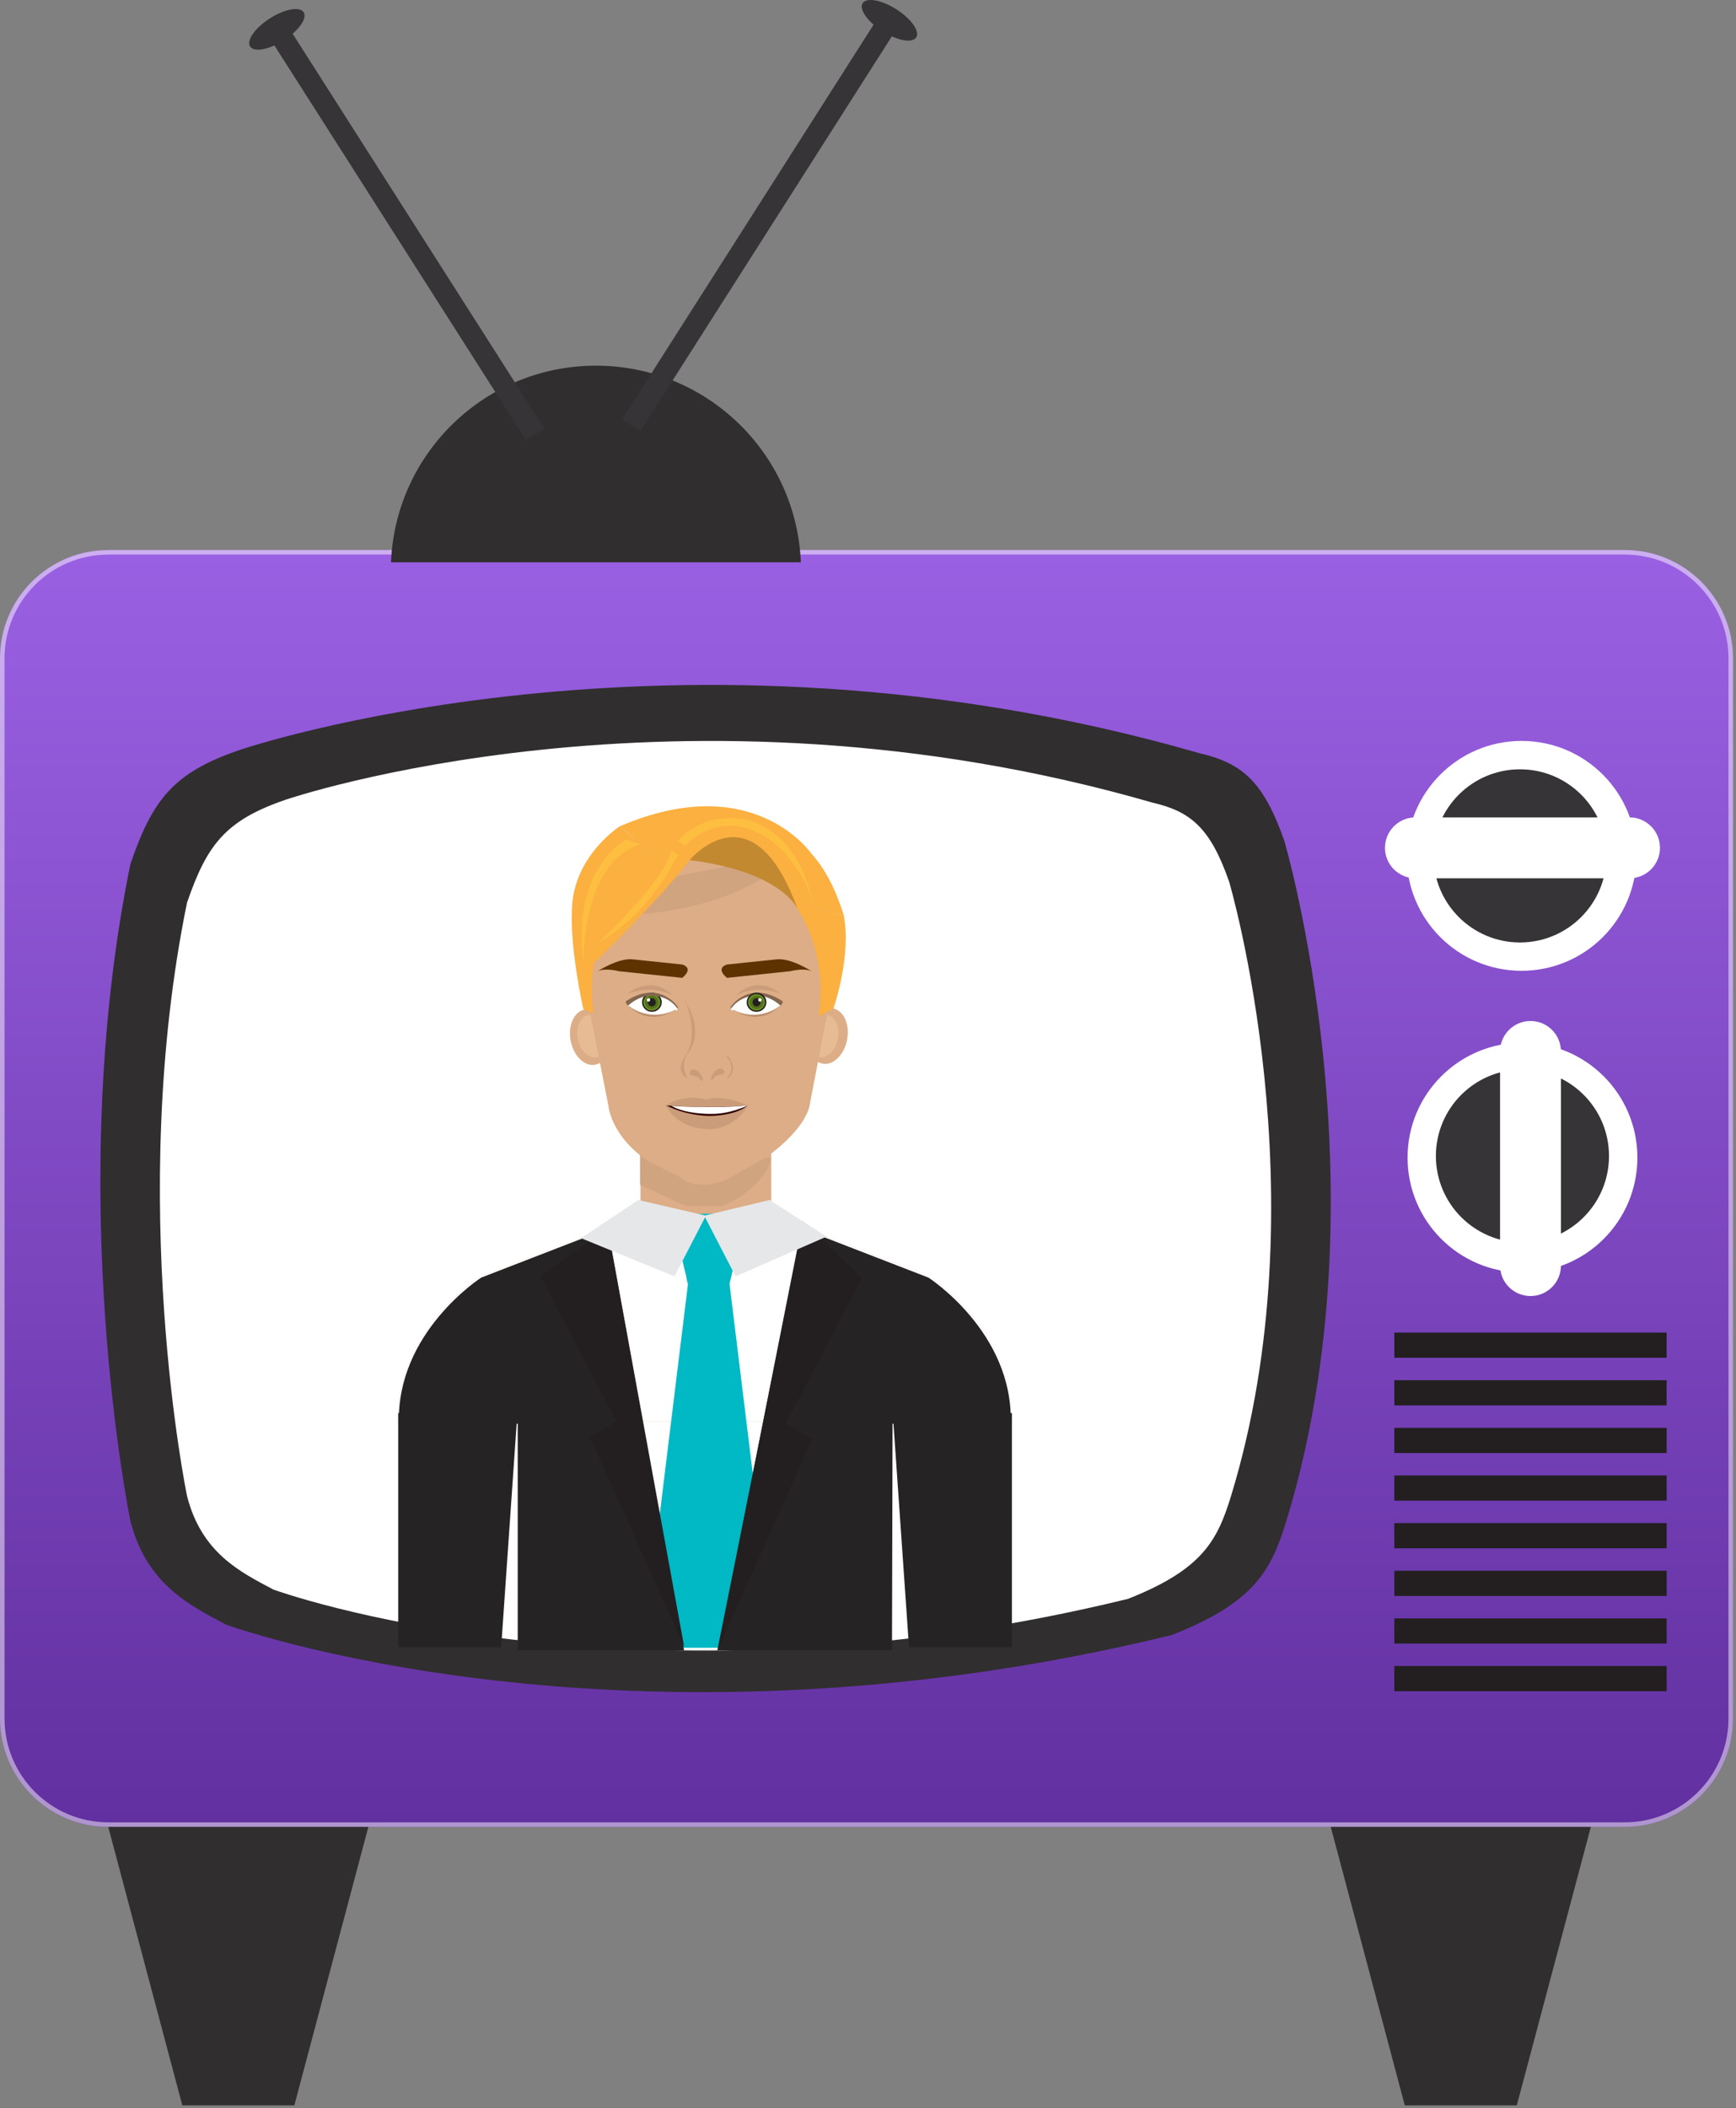 <svg width="383" height="465" viewBox="0 0 383 465" fill="none" xmlns="http://www.w3.org/2000/svg">
<rect x="0" y="0" width="383" height="465" fill="#808080" stroke="none"/>
<path d="M23.896 121.318H358.458C371.636 121.318 382.341 132.023 382.341 145.201V379.069C382.341 392.26 371.636 402.953 358.458 402.953H23.896C10.706 402.953 0 392.247 0 379.057V145.214C0 132.023 10.706 121.33 23.884 121.33L23.896 121.318Z" fill="url(#paint0_linear_1_10)"/>
<path d="M23.884 121.83H24.091L24.104 121.818H358.458C371.36 121.818 381.841 132.299 381.841 145.201V379.069C381.841 391.984 371.36 402.453 358.458 402.453H23.896C10.982 402.453 0.5 391.971 0.5 379.057V145.214C0.5 132.3 10.982 121.83 23.884 121.83Z" stroke="white" stroke-opacity="0.49"/>
<path d="M258.63 360.595C276.741 353.441 280.443 346.438 283.807 335.431C306.109 262.437 283.33 185.414 283.33 185.414C278.812 172.524 274.118 168.32 264.705 166.161C148.687 132.651 52.876 165.42 52.876 165.42C38.141 170.466 33.648 176.415 28.766 190.597C13.869 263.453 28.766 335.443 28.766 335.443C32.331 349.487 41.932 354.119 49.889 358.348C49.889 358.348 137.216 390.289 258.655 360.607L258.63 360.595Z" fill="#302E2F"/>
<path d="M248.866 352.663C265.219 346.199 268.57 339.874 271.607 329.934C291.751 264.005 271.168 194.45 271.168 194.45C267.089 182.803 262.847 179.013 254.338 177.055C149.565 146.795 63.029 176.39 63.029 176.39C49.725 180.946 45.659 186.317 41.254 199.119C27.799 264.922 41.254 329.934 41.254 329.934C44.467 342.61 53.139 346.802 60.331 350.617C60.331 350.617 139.198 379.458 248.866 352.663Z" fill="white"/>
<path d="M176.687 124.029C175.696 99.906 155.841 80.654 131.48 80.654C107.119 80.654 87.252 99.906 86.26 124.029H176.687Z" fill="#302E2F"/>
<path d="M64.937 464.376H40.225L23.884 402.966H81.265L64.937 464.376Z" fill="#302E2F"/>
<path d="M334.637 464.376H309.925L293.596 402.966H350.977L334.637 464.376Z" fill="#302E2F"/>
<path d="M63.633 5.982L59.601 8.552L116.048 97.087L120.08 94.516L63.633 5.982Z" fill="#363436"/>
<path d="M55.173 10.245C56.026 11.575 59.364 10.973 62.628 8.889C65.891 6.806 67.849 4.032 66.995 2.702C66.142 1.372 62.803 1.974 59.54 4.057C56.277 6.141 54.319 8.915 55.173 10.245Z" fill="#363436"/>
<path d="M193.673 3.964L137.242 92.509L141.275 95.079L197.706 6.534L193.673 3.964Z" fill="#363436"/>
<path d="M202.14 8.249C201.286 9.58 197.948 8.977 194.685 6.894C191.422 4.81 189.464 2.037 190.317 0.706C191.171 -0.624 194.509 -0.022 197.772 2.062C201.048 4.145 202.993 6.919 202.14 8.262V8.249Z" fill="#363436"/>
<path d="M310.338 188.777C310.338 202.784 321.684 214.129 335.691 214.129C349.697 214.129 361.043 202.771 361.043 188.777C361.043 174.783 349.697 163.425 335.691 163.425C321.684 163.425 310.338 174.783 310.338 188.777Z" fill="white"/>
<path d="M316.25 188.777C316.25 199.32 324.796 207.879 335.339 207.879C345.881 207.879 354.428 199.332 354.428 188.777C354.428 178.222 345.881 169.688 335.339 169.688C324.796 169.688 316.25 178.235 316.25 188.777Z" fill="#363436"/>
<path d="M359.512 193.722C363.214 193.722 366.226 190.71 366.226 187.007C366.226 183.292 363.214 180.293 359.512 180.293H312.271C308.569 180.293 305.557 183.292 305.557 187.007C305.557 190.71 308.569 193.722 312.271 193.722H359.512Z" fill="white"/>
<path d="M335.892 229.981C321.885 229.981 310.54 241.326 310.54 255.333C310.54 269.339 321.885 280.685 335.892 280.685C349.898 280.685 361.244 269.339 361.244 255.333C361.244 241.326 349.898 229.981 335.892 229.981Z" fill="white"/>
<path d="M335.892 235.892C325.337 235.892 316.79 244.439 316.79 254.981C316.79 265.524 325.337 274.071 335.892 274.071C346.447 274.071 354.981 265.524 354.981 254.981C354.981 244.439 346.434 235.892 335.892 235.892Z" fill="#363436"/>
<path d="M330.947 279.154C330.947 282.869 333.959 285.868 337.661 285.868C341.376 285.868 344.376 282.856 344.376 279.154V231.913C344.376 228.211 341.376 225.199 337.661 225.199C333.959 225.199 330.947 228.211 330.947 231.913V279.154Z" fill="white"/>
<path d="M367.695 293.926H307.615V299.486H367.695V293.926Z" fill="#231F20"/>
<path d="M367.695 304.431H307.615V309.991H367.695V304.431Z" fill="#231F20"/>
<path d="M367.695 314.936H307.615V320.496H367.695V314.936Z" fill="#231F20"/>
<path d="M367.695 325.44H307.615V331H367.695V325.44Z" fill="#231F20"/>
<path d="M367.695 335.945H307.615V341.505H367.695V335.945Z" fill="#231F20"/>
<path d="M367.695 346.463H307.615V352.023H367.695V346.463Z" fill="#231F20"/>
<path d="M367.695 356.968H307.615V362.527H367.695V356.968Z" fill="#231F20"/>
<path d="M367.695 367.472H307.615V373.032H367.695V367.472Z" fill="#231F20"/>
<path d="M170.148 252.747H141.307V272.552H170.148V252.747Z" fill="#DCAD86"/>
<path d="M141.207 254.09V261.345L150.193 265.511C150.193 265.511 155.288 267.984 160.434 265.511C160.434 265.511 168.63 261.922 170.148 255.433L141.207 254.09Z" fill="#D1A480"/>
<path d="M134.429 227.947C135.069 231.311 133.676 234.398 131.317 234.838C128.957 235.29 126.535 232.917 125.895 229.554C125.255 226.19 126.661 223.103 129.008 222.651C131.367 222.199 133.789 224.571 134.429 227.935V227.947Z" fill="#DCAD86"/>
<path d="M178.356 227.709C177.716 231.073 179.122 234.16 181.469 234.612C183.828 235.064 186.251 232.692 186.891 229.328C187.531 225.964 186.138 222.877 183.778 222.425C181.419 221.973 178.996 224.345 178.356 227.709Z" fill="#DCAD86"/>
<path d="M178.319 227.897C177.829 230.47 178.896 232.842 180.703 233.181C182.51 233.52 184.368 231.713 184.857 229.14C185.347 226.567 184.28 224.195 182.473 223.856C180.666 223.517 178.808 225.324 178.319 227.897Z" fill="#E7BC94"/>
<path d="M134.002 227.897C134.492 230.47 133.425 232.842 131.618 233.181C129.811 233.52 127.953 231.713 127.464 229.14C126.974 226.567 128.041 224.195 129.848 223.856C131.655 223.517 133.513 225.324 134.002 227.897Z" fill="#E7BC94"/>
<path d="M127.514 209.887L134.216 243.811C134.216 243.811 134.68 250.551 142.976 256.098L150.118 259.7C150.118 259.7 154.272 263.378 161.187 259.7L169.094 255.207C169.094 255.207 178.181 249.058 178.783 242.908L185.171 209.875C185.171 209.875 185.862 179.301 155.527 179.879C155.527 179.879 127.501 180.456 127.501 209.875L127.514 209.887Z" fill="#DCAD86"/>
<path d="M160.384 212.749C160.384 212.749 157.685 213.426 160.384 215.686L174.378 214.217C174.378 214.217 177.327 213.426 179.034 214.217C179.034 214.217 174.378 211.167 171.177 211.619L160.371 212.749H160.384Z" fill="#5E3300"/>
<path d="M150.519 212.749C150.519 212.749 153.218 213.426 150.519 215.686L136.525 214.217C136.525 214.217 133.576 213.426 131.869 214.217C131.869 214.217 136.525 211.167 139.726 211.619L150.532 212.749H150.519Z" fill="#5E3300"/>
<path d="M149.415 222.375C147.934 219.614 144.094 219.313 144.094 219.313C140.73 219.037 138.609 221.773 138.609 221.773C141.721 224.371 143.679 224.182 143.679 224.182C143.679 224.182 147.068 223.869 148.549 222.89C148.549 222.89 148.913 222.588 149.415 222.927C149.415 222.927 149.478 222.676 149.415 222.375Z" fill="white"/>
<path d="M145.989 221.195C145.926 222.362 144.897 223.254 143.704 223.178C142.5 223.115 141.583 222.111 141.646 220.944C141.709 219.777 142.738 218.886 143.943 218.961C145.148 219.024 146.064 220.028 146.001 221.195H145.989Z" fill="#231F20"/>
<path d="M145.675 221.183C145.612 222.174 144.734 222.94 143.704 222.89C142.675 222.827 141.885 221.973 141.947 220.982C141.998 219.99 142.876 219.225 143.918 219.275C144.947 219.338 145.738 220.191 145.675 221.183Z" fill="#6C8F26"/>
<path d="M145.298 221.17C145.248 221.986 144.545 222.601 143.705 222.551C142.864 222.501 142.224 221.81 142.274 220.994C142.324 220.179 143.039 219.564 143.868 219.614C144.709 219.664 145.349 220.354 145.298 221.17Z" fill="#527119"/>
<path d="M144.683 221.132C144.658 221.635 144.244 222.011 143.767 221.986C143.29 221.961 142.926 221.534 142.951 221.032C142.977 220.53 143.391 220.154 143.868 220.179C144.345 220.204 144.708 220.63 144.683 221.132Z" fill="#231F20"/>
<path d="M142.7 220.555C142.7 220.768 142.876 220.931 143.076 220.931C143.277 220.931 143.452 220.768 143.452 220.555C143.452 220.342 143.289 220.179 143.076 220.179C142.863 220.179 142.7 220.342 142.7 220.555Z" fill="white"/>
<path d="M149.44 221.948C149.44 221.948 145.436 216.024 138.069 220.856C138.069 220.856 137.981 221.484 138.621 221.773C138.621 221.773 141.721 218.723 145.499 219.827C145.499 219.827 147.796 220.166 149.415 222.388C149.415 222.388 149.779 222.388 149.44 221.961V221.948Z" fill="#85674F"/>
<path d="M138.609 221.773C138.609 221.773 142.688 225.387 148.361 223.015C148.361 223.015 143.29 226.554 138.609 221.773Z" fill="#B98F6F"/>
<path d="M148.36 219.551C148.36 219.551 144.256 214.732 138.408 219.237C138.408 219.237 143.491 216.953 148.36 219.551Z" fill="#CB9C79"/>
<path d="M161.338 222.375C162.819 219.614 166.66 219.313 166.66 219.313C170.023 219.037 172.144 221.773 172.144 221.773C169.032 224.371 167.074 224.182 167.074 224.182C167.074 224.182 163.685 223.869 162.204 222.89C162.204 222.89 161.84 222.588 161.338 222.927C161.338 222.927 161.263 222.676 161.338 222.375Z" fill="white"/>
<path d="M161.313 221.948C161.313 221.948 165.317 216.024 172.684 220.856C172.684 220.856 172.772 221.484 172.144 221.773C172.144 221.773 169.044 218.723 165.266 219.827C165.266 219.827 162.97 220.166 161.351 222.388C161.351 222.388 160.987 222.388 161.326 221.961L161.313 221.948Z" fill="#85674F"/>
<path d="M172.144 221.773C172.144 221.773 168.065 225.387 162.392 223.015C162.392 223.015 167.463 226.554 172.144 221.773Z" fill="#B98F6F"/>
<path d="M162.392 219.551C162.392 219.551 166.496 214.732 172.345 219.237C172.345 219.237 167.274 216.953 162.392 219.551Z" fill="#CB9C79"/>
<path d="M164.727 221.195C164.789 222.362 165.818 223.254 167.023 223.178C168.228 223.115 169.144 222.111 169.082 220.944C169.019 219.777 167.99 218.886 166.797 218.961C165.593 219.024 164.676 220.028 164.739 221.195H164.727Z" fill="#231F20"/>
<path d="M165.04 221.183C165.091 222.174 165.969 222.94 166.998 222.89C168.027 222.827 168.818 221.973 168.755 220.982C168.705 219.99 167.827 219.225 166.785 219.275C165.756 219.338 164.965 220.191 165.028 221.183H165.04Z" fill="#6C8F26"/>
<path d="M165.417 221.17C165.467 221.986 166.182 222.601 167.011 222.551C167.851 222.501 168.492 221.81 168.441 220.994C168.391 220.179 167.676 219.564 166.847 219.614C166.019 219.664 165.379 220.354 165.417 221.17Z" fill="#527119"/>
<path d="M166.044 221.132C166.069 221.635 166.483 222.011 166.96 221.986C167.437 221.961 167.801 221.534 167.776 221.032C167.751 220.53 167.337 220.154 166.86 220.179C166.383 220.204 166.019 220.63 166.044 221.132Z" fill="#231F20"/>
<path d="M168.027 220.555C168.027 220.768 167.864 220.931 167.65 220.931C167.437 220.931 167.274 220.768 167.274 220.555C167.274 220.342 167.437 220.179 167.65 220.179C167.864 220.179 168.027 220.342 168.027 220.555Z" fill="white"/>
<path d="M151.222 232.905C151.222 232.905 148.624 236.068 151.662 237.862C151.662 237.862 149.666 234.411 152.138 231.8L151.222 232.905Z" fill="#CB9C79"/>
<path d="M160.71 233.03C160.71 233.03 163.308 236.193 160.271 237.988C160.271 237.988 162.743 235.654 160.271 233.03H160.71Z" fill="#CB9C79"/>
<path d="M153.368 235.942C152.967 235.842 152.502 235.942 152.251 236.281C152.025 236.607 152.176 236.908 152.477 237.109C152.866 237.36 153.368 237.285 153.795 237.448C154.034 237.536 154.259 237.686 154.41 237.887C154.523 238.025 154.561 238.352 154.774 238.364C155.452 238.427 154.799 237.348 154.686 237.172C154.385 236.682 153.996 236.13 153.406 235.955C153.393 235.955 153.368 235.955 153.356 235.955L153.368 235.942Z" fill="#CB9C79"/>
<path d="M158.577 235.766C158.979 235.666 159.443 235.766 159.682 236.105C159.92 236.432 159.757 236.733 159.456 236.934C159.067 237.185 158.565 237.109 158.138 237.273C157.899 237.36 157.673 237.511 157.51 237.712C157.41 237.85 157.36 238.176 157.146 238.189C156.469 238.264 157.121 237.172 157.234 236.996C157.535 236.507 157.924 235.955 158.514 235.779C158.527 235.779 158.552 235.779 158.565 235.779L158.577 235.766Z" fill="#CB9C79"/>
<path d="M151.109 220.731C151.109 220.731 154.511 227.772 151.222 232.905C151.222 232.905 156.079 228.776 151.109 220.731Z" fill="#CB9C79"/>
<path d="M146.98 243.824H164.965C164.965 243.824 161.727 246.974 156.142 246.974C156.142 246.974 148.16 246.334 146.98 243.824Z" fill="#2E0000"/>
<path d="M146.98 243.824C146.98 243.824 150.67 241.1 155.966 242.556C155.966 242.556 158.564 241.138 164.952 243.811C164.952 243.811 157.861 244.652 146.967 243.811L146.98 243.824Z" fill="#CB9C79"/>
<path d="M146.98 243.824C146.98 243.824 148.95 249.07 156.832 249.07C156.832 249.07 162.204 248.982 164.965 243.811C164.965 243.811 162.944 245.958 156.782 246.146C156.782 246.146 151.85 246.296 146.993 243.824H146.98Z" fill="#CB9C79"/>
<path d="M148.109 243.924C148.109 243.924 157.911 244.615 164.965 243.811C164.965 243.811 161.162 245.807 156.619 245.694C156.619 245.694 151.297 245.782 148.122 243.924H148.109Z" fill="white"/>
<path d="M169.107 193.044C169.107 193.044 157.962 201.993 133.212 201.968L135.32 195.893L167.764 189.706L169.107 193.044Z" fill="#D1A480"/>
<path d="M174.629 198.654C174.629 198.654 182.937 208.118 180.616 224.195L183.891 222.4C183.891 222.4 187.882 210.954 186.163 201.955L174.629 198.654Z" fill="#FBB040"/>
<path d="M174.629 198.654C174.629 198.654 170.198 192.58 161.79 189.028L172.658 184.121C172.658 184.121 181.13 185.451 186.175 201.968L174.641 198.667L174.629 198.654Z" fill="#FBB040"/>
<path d="M126.259 199.332C125.468 208.456 128.694 222.563 128.694 222.563L130.953 223.53C128.619 207.452 137.781 196.019 137.781 196.019C137.781 196.019 140.077 192.454 146.014 190.484L136.776 182.226C136.776 182.226 127.2 188.325 126.247 199.32L126.259 199.332Z" fill="#FBB040"/>
<path d="M174.629 192.467L179.047 188.35C179.047 188.35 166.358 169.55 136.789 182.238L146.026 190.496C146.026 190.496 164.564 187.158 174.629 192.467Z" fill="#FBB040"/>
<path d="M152.151 189.706C152.151 189.706 166.044 172.951 175.959 200.499C175.959 200.499 172.696 192.341 152.151 189.706Z" fill="#C28931"/>
<path d="M151.109 186.581C151.109 186.581 160.008 176.565 171.567 186.581C171.567 186.581 178.306 192.843 179.423 200.035C179.423 200.035 177.716 184.66 165.04 180.883C165.04 180.883 155.916 178.297 149.44 185.526L151.109 186.568V186.581Z" fill="#FEBF40"/>
<path d="M152.151 189.706C152.151 189.706 146.541 197.362 131.053 212.422L128.744 200.085C128.744 200.085 144.068 184.259 152.151 189.693V189.706Z" fill="#FBB040"/>
<path d="M149.578 188.564C149.578 188.564 143.466 201.604 132.057 207.867C132.057 207.867 146.641 194.375 148.122 187.522L149.59 188.564H149.578Z" fill="#FEBF40"/>
<path d="M138.056 185.162C138.056 185.162 125.87 191.676 128.744 212.422C128.744 212.422 128.129 190.509 141.219 186.204L138.056 185.162Z" fill="#FEBF40"/>
<path d="M205.039 281.476L164.789 266.013H146.315L106.065 281.476C106.065 281.476 87.227 293.474 87.867 313.555H223.225C223.865 293.474 205.026 281.476 205.026 281.476H205.039Z" fill="#DCAD86"/>
<path d="M177.051 270.72L205.039 281.476C205.039 281.476 223.877 293.474 223.237 313.555H87.867C87.227 293.474 106.065 281.476 106.065 281.476L134.053 270.72L140.817 268.122H170.286L177.051 270.72Z" fill="white"/>
<path d="M87.854 363.318H110.571L114.148 311.685H87.854V363.318Z" fill="#262324"/>
<path d="M144.445 363.456H168.115L170.437 360.645L160.949 283.158L163.082 274.309C163.861 272.979 164.099 271.448 163.296 270.117C162.555 268.9 161.551 268.273 160.409 267.959C158.602 267.457 156.456 267.758 154.523 267.758C152.603 267.758 151.235 267.934 149.98 269.44C148.712 270.946 148.624 272.577 149.653 274.309L151.787 283.158C151.787 283.158 151.875 283.019 152.101 282.831C152 282.932 151.887 283.045 151.787 283.158L142.286 360.708L144.457 363.456H144.445Z" fill="#00B9C5"/>
<g style="mix-blend-mode:multiply">
<path d="M151.423 281.79C151.423 281.79 157.836 278.79 160.924 283.158C160.924 283.158 156.594 280.698 151.749 283.158L151.423 281.79Z" fill="#00B9C5"/>
</g>
<path d="M223.25 363.318H200.546L196.957 311.685H223.25V363.318Z" fill="#262324"/>
<path d="M196.917 314.021H222.984C223.622 293.853 204.838 281.803 204.838 281.803L176.931 271L158.259 363.987H150.913L134.069 271L106.162 281.803C106.162 281.803 87.378 293.853 88.016 314.021H114.221V364H196.791L196.917 314.021Z" fill="#262324"/>
<path d="M150.958 363.318L134.053 270.72L119.23 281.526L136.023 313.555L130.187 317.019L150.958 363.318Z" fill="#231F20"/>
<path d="M158.438 363.72L177.101 269.377L190.166 281.928L173.374 313.944L179.21 317.421L158.438 363.72Z" fill="#231F20"/>
<path d="M140.817 264.683L155.74 268.134L148.812 281.526L128.191 273.105L140.817 264.683Z" fill="#E6E7E8"/>
<path d="M169.81 264.683L155.364 268.134L162.292 281.526L182.348 272.766L169.81 264.683Z" fill="#E6E7E8"/>
<defs>
<linearGradient id="paint0_linear_1_10" x1="191.171" y1="121.318" x2="191.171" y2="402.953" gradientUnits="userSpaceOnUse">
<stop stop-color="#9A60E3"/>
<stop offset="1" stop-color="#6230A0"/>
</linearGradient>
</defs>
</svg>
